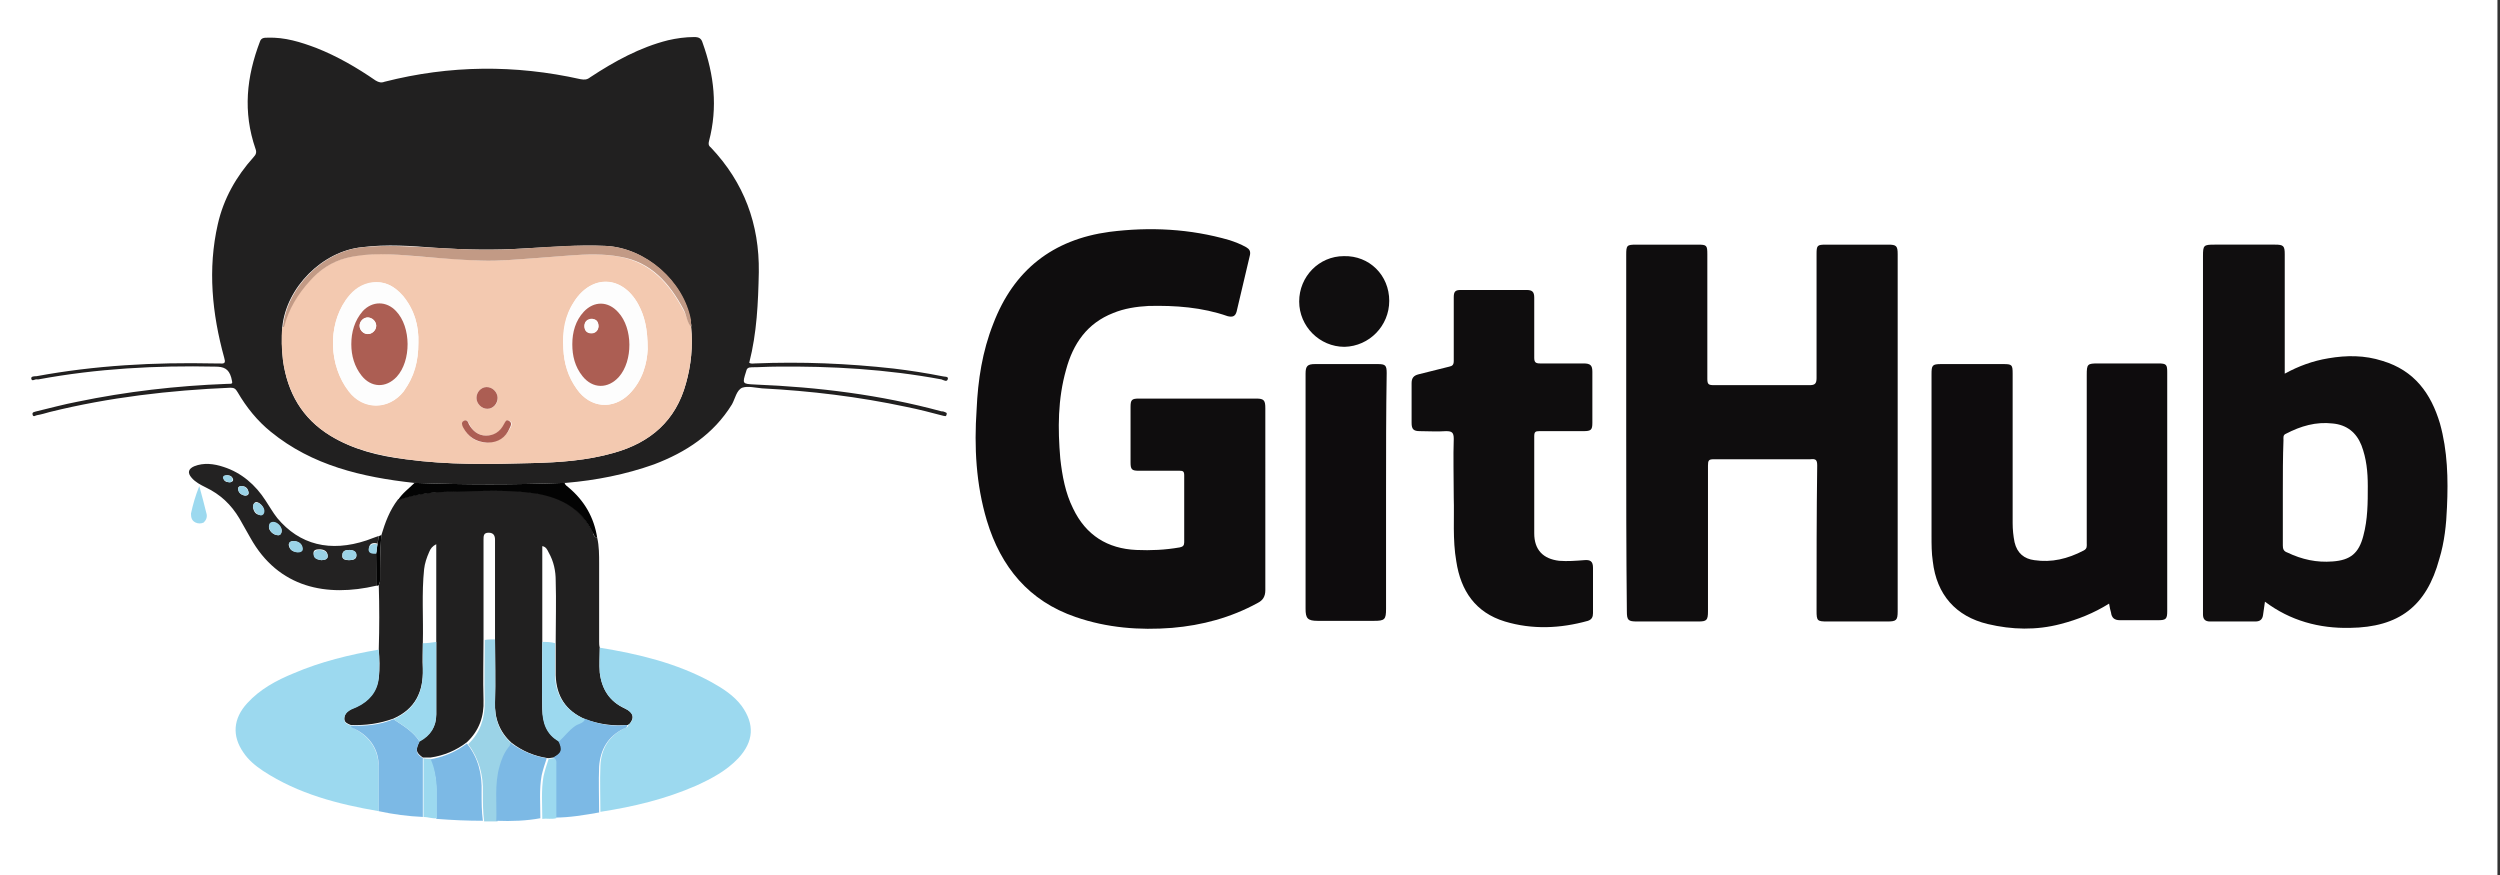<?xml version="1.0" encoding="utf-8"?>
<!-- Generator: Adobe Illustrator 16.0.0, SVG Export Plug-In . SVG Version: 6.00 Build 0)  -->
<!DOCTYPE svg PUBLIC "-//W3C//DTD SVG 1.1//EN" "http://www.w3.org/Graphics/SVG/1.1/DTD/svg11.dtd">
<svg version="1.1" id="Layer_1" xmlns="http://www.w3.org/2000/svg" xmlns:xlink="http://www.w3.org/1999/xlink" x="0px" y="0px"
	 width="391.4px" height="137px" viewBox="0 0 391.4 137" enable-background="new 0 0 391.4 137" xml:space="preserve">
<rect x="0" y="0" width="391.4" height="137" fill="#333333" stroke="none"/>
<rect y="-1" fill-rule="evenodd" clip-rule="evenodd" fill="#FFFFFF" width="391" height="138"/>
<path fill="#FFFFFF" d="M58.1,27.8v67.4h33.7V44.7h16.9v50.6h16.9V27.8h16.9v84.3h33.7V44.7H193v33.7h-16.9v16.9h33.7V27.8h16.9
	v67.4h33.7V44.7h16.9v50.6h16.9V44.7H311v50.6h16.9V27.8"/>
<g>
	<path fill-rule="evenodd" clip-rule="evenodd" fill="#100E0F" d="M217.5,47.1c0,3.9-3.1,7.1-7,7.2c-3.9,0-7.1-3.2-7.1-7.1
		c0-3.9,3.1-7.1,7-7.1C214.4,40,217.5,43.1,217.5,47.1z"/>
	<g>
		<path fill-rule="evenodd" clip-rule="evenodd" fill="#212020" d="M64.8,75.6c-8.1-0.9-15.9-2.7-22.4-8c-2.1-1.7-3.8-3.8-5.2-6.2
			c-0.3-0.5-0.5-0.7-1.1-0.7c-9.5,0.4-19,1.5-28.3,3.8c-0.7,0.2-1.4,0.4-2,0.5c-0.2,0-0.6,0.4-0.7-0.1c-0.1-0.4,0.3-0.4,0.6-0.5
			c2.1-0.5,4.3-1.1,6.4-1.5c7.7-1.6,15.5-2.5,23.4-2.8c1.1,0,0.9,0,0.7-1c-0.4-1.4-1.2-1.7-2.5-1.7c-9.3-0.2-18.5,0.3-27.7,2
			c-0.1,0-0.1,0-0.2,0c-0.3-0.1-0.8,0.4-0.9-0.1c-0.1-0.4,0.5-0.4,0.8-0.4c9.2-1.7,18.5-2.2,27.8-2c0.3,0,0.6,0,0.9,0
			c0.9,0.1,0.9-0.2,0.7-0.9c-1.9-6.9-2.6-13.9-1-20.9c0.9-4,2.9-7.5,5.6-10.5c0.4-0.4,0.5-0.8,0.3-1.3C38,17.5,38.6,12,40.7,6.5
			c0.2-0.6,0.7-0.6,1.2-0.6c2.7-0.1,5.2,0.7,7.6,1.6c3.3,1.3,6.4,3.1,9.3,5.1c0.5,0.3,0.9,0.4,1.4,0.2c10.2-2.6,20.4-2.7,30.7-0.4
			c0.6,0.1,1,0.1,1.5-0.3c3.8-2.5,7.8-4.7,12.2-5.8c1.3-0.3,2.7-0.5,4.1-0.5c0.7,0,1.1,0.2,1.3,0.9c1.8,5,2.4,10.1,1,15.4
			c-0.1,0.4-0.1,0.7,0.3,1c5.2,5.5,7.6,12,7.5,19.5c-0.1,4.8-0.3,9.5-1.5,14.2c0.3,0.2,0.6,0.1,0.9,0.1c7.3-0.3,14.5,0,21.7,0.8
			c2.5,0.3,5.1,0.7,7.6,1.2c0.3,0.1,1,0,0.9,0.4c-0.1,0.6-0.7,0.2-1,0.1c-8.6-1.6-17.2-2.1-25.9-2c-1.3,0-2.6,0.1-3.8,0.1
			c-0.6,0-0.8,0.2-0.9,0.7c-0.6,1.9-0.6,1.9,1.4,2c9.9,0.4,19.6,1.6,29.2,4.2c0.2,0,0.3,0,0.5,0.1c0.2,0.1,0.4,0.1,0.3,0.4
			c-0.1,0.4-0.3,0.2-0.5,0.2c-1.9-0.5-3.8-1-5.8-1.4c-7.5-1.6-15-2.5-22.6-2.9c-1.1-0.1-2.2-0.4-3.1-0.1c-0.9,0.4-1.1,1.7-1.6,2.6
			c-2.9,4.7-7.2,7.5-12.2,9.4c-4.5,1.6-9.1,2.5-13.8,2.9C80.5,75.9,72.7,75.9,64.8,75.6z M108.2,51.2c0.1-0.4-0.1-0.7-0.1-1
			c-1.1-6.2-7.1-11.4-13.3-11.7c-4.3-0.2-8.6,0.2-12.8,0.4c-4.6,0.3-9.2,0.2-13.8-0.1c-3.8-0.3-7.6-0.6-11.5-0.1
			c-6.2,0.6-11.9,6.3-12.5,12.5c-0.1,1.7-0.1,3.4,0.1,5.2c0.7,5.1,3,9.1,7.4,11.8c3.6,2.2,7.6,3.2,11.8,3.7
			c6.6,0.9,13.2,0.8,19.8,0.6c4.3-0.1,8.6-0.4,12.8-1.6c5.7-1.6,9.7-5,11.3-10.9C108.2,57.2,108.5,54.2,108.2,51.2z"/>
		<path fill-rule="evenodd" clip-rule="evenodd" fill="#0F0D0E" d="M198.1,78.5c0,4.6,0,9.3,0,13.9c0,1-0.4,1.6-1.2,2
			c-4.2,2.3-8.7,3.5-13.4,3.9c-5.1,0.4-10.2,0-15.1-1.7c-7.3-2.5-11.7-7.8-13.9-15.1c-1.7-5.7-2-11.5-1.6-17.4
			c0.2-4.6,0.9-9.1,2.6-13.4c3.2-8.4,9.3-13.2,18.2-14.4c6.3-0.8,12.6-0.5,18.8,1.3c0.9,0.3,1.7,0.6,2.6,1.1
			c0.5,0.3,0.7,0.6,0.6,1.2c-0.7,3-1.4,6-2.1,8.9c-0.2,0.7-0.6,0.9-1.4,0.7c-4-1.4-8.2-1.7-12.4-1.6c-1.9,0.1-3.8,0.4-5.5,1.1
			c-4.1,1.6-6.3,4.8-7.4,8.9c-1.3,4.6-1.3,9.2-0.9,13.9c0.3,2.7,0.8,5.4,2,7.8c2,4.2,5.4,6.3,9.9,6.5c2.3,0.1,4.5,0,6.8-0.4
			c0.5-0.1,0.7-0.3,0.7-0.8c0-3.5,0-7,0-10.5c0-0.6-0.2-0.7-0.7-0.7c-2.1,0-4.3,0-6.4,0c-1.1,0-1.3-0.2-1.3-1.3c0-2.9,0-5.8,0-8.7
			c0-1.1,0.2-1.3,1.3-1.3c6.1,0,12.3,0,18.4,0c1.2,0,1.4,0.3,1.4,1.5C198.1,69,198.1,73.7,198.1,78.5z"/>
		<path fill-rule="evenodd" clip-rule="evenodd" fill="#0F0D0E" d="M254.6,67.7c0-9.3,0-18.6,0-27.8c0-1.5,0.1-1.6,1.6-1.6
			c3.2,0,6.4,0,9.6,0c1.4,0,1.5,0.1,1.5,1.5c0,6.5,0,13,0,19.5c0,0.9,0.2,1,1.1,1c5,0,9.9,0,14.9,0c0.8,0,1.1-0.2,1.1-1.1
			c0-6.5,0-12.9,0-19.4c0-1.4,0.1-1.5,1.5-1.5c3.2,0,6.5,0,9.7,0c1.3,0,1.5,0.2,1.5,1.5c0,18.6,0,37.2,0,55.9c0,1.4-0.2,1.6-1.6,1.6
			c-3.1,0-6.3,0-9.4,0c-1.6,0-1.7-0.1-1.7-1.7c0-7.6,0-15.1,0.1-22.7c0-0.9-0.2-1.1-1.1-1c-5,0-10,0-15.1,0c-0.8,0-0.9,0.2-0.9,1
			c0,7.6,0,15.2,0,22.8c0,1.4-0.2,1.6-1.5,1.6c-3.2,0-6.4,0-9.6,0c-1.4,0-1.6-0.2-1.6-1.6C254.6,86.3,254.6,77,254.6,67.7z"/>
		<path fill-rule="evenodd" clip-rule="evenodd" fill="#100E0F" d="M354.6,94.2c-0.1,0.8-0.2,1.4-0.3,2.1c-0.1,0.7-0.5,1-1.2,1
			c-2.4,0-4.7,0-7.1,0c-0.8,0-1.1-0.4-1.1-1.1c0-0.2,0-0.4,0-0.7c0-18.5,0-36.9,0-55.4c0-1.7,0.1-1.8,1.8-1.8c3.2,0,6.3,0,9.5,0
			c1.3,0,1.5,0.2,1.5,1.5c0,5.9,0,11.7,0,17.6c0,0.3,0,0.7,0,1.1c2.2-1.2,4.4-2,6.8-2.4c2.9-0.5,5.7-0.5,8.5,0.4
			c5,1.5,7.6,5.1,9,9.8c1.2,4.3,1.3,8.7,1.1,13.1c-0.1,2.7-0.4,5.5-1.2,8.1c-2,7.4-6.3,10.7-14,10.8
			C363.1,98.4,358.6,97.2,354.6,94.2z M357.4,77.1c0,2.8,0,5.6,0,8.3c0,0.5,0.1,0.9,0.7,1.1c2.3,1.1,4.6,1.6,7.1,1.4
			c2.8-0.2,4.1-1.3,4.8-4c0.7-2.6,0.7-5.2,0.7-7.8c0-2.2-0.2-4.3-1-6.4c-0.8-2-2.3-3.2-4.5-3.4c-2.6-0.3-5,0.4-7.3,1.6
			c-0.5,0.2-0.4,0.6-0.4,1C357.4,71.6,357.4,74.3,357.4,77.1z"/>
		<path fill-rule="evenodd" clip-rule="evenodd" fill="#212020" d="M93.5,84.2c0.3,1.3,0.3,2.7,0.3,4c0,4.1,0,8.2,0,12.2
			c0,0.3,0,0.7,0.1,1c0,1.3-0.1,2.6,0,3.9c0.3,2.5,1.5,4.5,3.9,5.6c1.4,0.6,1.6,1.5,0.7,2.5c-0.1,0-0.2,0.1-0.2,0.1l0,0
			c-2.3,0.2-4.5-0.1-6.7-0.9c-3-1.3-4.5-3.6-4.6-6.9c0-1.7,0-3.4,0-5.1c0-3.2,0.1-6.5,0-9.7c0-1.5-0.3-3-1.1-4.4
			c-0.2-0.4-0.4-0.9-1-1c0,0.3,0,0.5,0,0.7c0,4.7,0,9.5,0,14.2c0,3.5-0.1,7.1,0,10.6c0.1,2,0.6,3.9,2.6,5c0.7,1.4,0.5,1.9-0.8,2.6
			c-0.3,0-0.6,0.1-0.9,0.1c-2.1-0.3-4-1.1-5.7-2.4c-1.9-1.7-2.7-3.9-2.6-6.4c0.1-3.3,0-6.6,0-9.9c0-2.6,0-5.2,0-7.9c0-2.5,0-5,0-7.6
			c0-0.6-0.2-1.1-1-1.1c-0.8,0-0.8,0.5-0.8,1.1c0,5.1,0,10.3,0,15.4c0,3.2-0.1,6.4,0,9.7c0.1,2.6-0.7,4.8-2.6,6.6
			c-1.7,1.3-3.6,2.1-5.7,2.4c-0.4,0-0.8,0-1.2,0c-1.1-0.8-1.2-1.2-0.5-2.6c1.7-0.9,2.6-2.3,2.6-4.2c0-3.8,0-7.6,0-11.4
			c0-5,0-10.1,0-15.2c-0.6,0.3-0.9,0.7-1.1,1.2c-0.4,0.9-0.7,1.8-0.8,2.7c-0.4,3.8-0.1,7.7-0.2,11.5c0,1.4-0.1,2.7,0,4.1
			c0.1,3.6-1.2,6.3-4.6,7.8c-2.2,0.8-4.4,1.1-6.7,1c-0.5-0.2-1-0.4-1-1c0-0.6,0.4-1.1,0.9-1.4c0.4-0.2,0.8-0.3,1.1-0.5
			c1.9-0.9,3.1-2.4,3.4-4.5c0.2-1.5,0.1-3,0-4.5c0.1-3.3,0.1-6.7,0-10c0.1-0.2,0.2-0.5,0.2-0.7c0-2.4,0-4.8,0.2-7.1
			c0.6-2,1.3-3.9,2.6-5.6c2.7-0.9,5.5-1.2,8.3-1.3c4.5-0.1,9-0.4,13.5,0.3c3.9,0.6,6.9,2.4,8.7,6.1C92.9,83.7,93,84.1,93.5,84.2z"/>
		<path fill-rule="evenodd" clip-rule="evenodd" fill="#0E0C0D" d="M330.2,94.5c-2.4,1.5-4.9,2.5-7.6,3.2c-3.8,1-7.6,0.9-11.4,0
			c-5-1.2-8-4.6-8.6-9.8c-0.2-1.3-0.2-2.7-0.2-4c0-8.4,0-16.9,0-25.3c0-1.4,0.1-1.6,1.5-1.6c3.2,0,6.5,0,9.7,0
			c1.4,0,1.5,0.1,1.5,1.5c0,7.8,0,15.6,0,23.4c0,1,0.1,2,0.3,3c0.4,1.7,1.5,2.6,3.1,2.8c2.7,0.4,5.2-0.2,7.7-1.5
			c0.6-0.3,0.5-0.7,0.5-1.2c0-8.8,0-17.5,0-26.3c0-1.7,0.1-1.8,1.8-1.8c3.1,0,6.3,0,9.4,0c1.3,0,1.4,0.2,1.4,1.4
			c0,12.5,0,24.9,0,37.4c0,1.2-0.2,1.4-1.4,1.4c-2,0-4,0-6,0c-0.9,0-1.3-0.4-1.4-1.2C330.4,95.6,330.3,95.1,330.2,94.5z"/>
		<path fill-rule="evenodd" clip-rule="evenodd" fill="#0F0D0E" d="M227.6,78c0-3.5-0.1-6.4,0-9.3c0-1-0.3-1.2-1.2-1.2
			c-1.4,0.1-2.8,0-4.1,0c-1,0-1.3-0.3-1.3-1.3c0-2.1,0-4.2,0-6.2c0-0.8,0.3-1.2,1.1-1.4c1.6-0.4,3.2-0.8,4.8-1.2
			c0.5-0.1,0.7-0.3,0.7-0.9c0-3.3,0-6.7,0-10c0-0.9,0.3-1.1,1.1-1.1c3.4,0,6.8,0,10.3,0c0.9,0,1.2,0.3,1.2,1.2c0,3.1,0,6.3,0,9.4
			c0,0.7,0.2,0.9,0.9,0.9c2.3,0,4.5,0,6.8,0c1.1,0,1.4,0.3,1.4,1.3c0,2.7,0,5.3,0,8c0,1.1-0.2,1.3-1.4,1.3c-2.3,0-4.6,0-6.9,0
			c-0.6,0-0.8,0.1-0.8,0.8c0,5.1,0,10.1,0,15.2c0,2.6,1.4,4,3.9,4.3c1.3,0.1,2.6,0,3.9-0.1c1-0.1,1.4,0.2,1.4,1.2c0,2.4,0,4.7,0,7.1
			c0,0.6-0.2,1-0.8,1.2c-4.3,1.2-8.7,1.4-13,0.1c-4.6-1.4-6.9-4.8-7.6-9.4C227.4,84.5,227.7,80.9,227.6,78z"/>
		<path fill-rule="evenodd" clip-rule="evenodd" fill="#0E0C0D" d="M217,77c0,6.1,0,12.2,0,18.3c0,1.7-0.2,1.9-1.9,1.9
			c-2.9,0-5.9,0-8.8,0c-1.6,0-1.9-0.4-1.9-1.9c0-12.3,0-24.6,0-36.8c0-1.2,0.3-1.5,1.5-1.5c3.3,0,6.5,0,9.8,0c1.2,0,1.4,0.2,1.4,1.4
			C217,64.6,217,70.8,217,77z"/>
		<path fill-rule="evenodd" clip-rule="evenodd" fill="#9CD9EF" d="M98.5,113.4c0.9-0.9,0.7-1.8-0.7-2.5c-2.4-1.1-3.6-3-3.9-5.6
			c-0.1-1.3,0-2.6,0-3.9c6.1,1,12,2.4,17.5,5.4c1.8,1,3.5,2.1,4.7,3.7c2.1,2.9,1.9,5.6-0.5,8.2c-1.9,2-4.2,3.2-6.6,4.3
			c-4.8,2.1-9.8,3.3-15,4.1c0-2.4-0.1-4.8,0-7.2c0.1-2.6,1.3-4.7,3.8-5.9c0.3-0.1,0.6-0.2,0.6-0.6l0,0
			C98.3,113.5,98.4,113.5,98.5,113.4z"/>
		<path fill-rule="evenodd" clip-rule="evenodd" fill="#9CD9EF" d="M59.3,101.7c0.1,1.5,0.1,3,0,4.5c-0.2,2.1-1.5,3.6-3.4,4.5
			c-0.4,0.2-0.8,0.3-1.1,0.5c-0.5,0.3-0.9,0.7-0.9,1.4c0,0.6,0.5,0.8,1,1c0.2,0.3,0.5,0.4,0.8,0.6c2.3,1.3,3.5,3.2,3.6,5.8
			c0,2.3,0,4.6,0,7c-6.4-1.1-12.6-2.7-18.1-6.3c-1.2-0.8-2.3-1.7-3.1-2.9c-1.8-2.6-1.6-5.3,0.6-7.7c2-2.2,4.6-3.6,7.3-4.7
			C50.2,103.6,54.7,102.5,59.3,101.7z"/>
		<path fill-rule="evenodd" clip-rule="evenodd" fill="#232222" d="M58.9,91.7c-7.7,1.8-15.3,0.4-19.7-7.5c-0.6-1-1.1-2-1.7-3
			c-1.3-2.2-3-3.8-5.3-4.9c-0.8-0.4-1.6-0.8-2.2-1.5c-0.7-0.8-0.5-1.4,0.4-1.8c1.5-0.6,3.1-0.4,4.6,0.1c2.8,0.9,5,2.8,6.6,5.3
			c0.6,0.9,1.1,1.8,1.8,2.7c3.5,4.2,8.3,5.4,14,3.5c0.6-0.2,1.3-0.5,1.9-0.7c-0.1,0.4-0.1,0.8-0.2,1.2c-0.7-0.2-1.3,0-1.3,0.7
			c0,0.7,0.6,0.8,1.2,0.7C58.9,88.4,58.9,90,58.9,91.7z M46,84.7c-0.4,0-0.8,0.2-0.8,0.6c0.1,0.7,0.6,1.1,1.3,1.1
			c0.5,0,0.9-0.2,0.8-0.7C47.2,85.1,46.7,84.8,46,84.7z M43.6,83.8c0.2,0,0.5-0.3,0.5-0.7c0-0.6-0.7-1.3-1.3-1.3
			c-0.4,0-0.6,0.3-0.7,0.7C42.1,83.1,42.8,83.8,43.6,83.8z M50.3,87.7c0.6,0,1.1-0.2,1-0.8c-0.1-0.7-0.7-0.9-1.3-0.9
			c-0.5,0-1,0.1-0.9,0.7C49.2,87.5,49.8,87.6,50.3,87.7z M54.6,87.7c0.6,0,1.2-0.1,1.2-0.7c0-0.7-0.6-0.9-1.1-0.9
			c-0.5,0-1.1,0.1-1.1,0.8C53.5,87.6,54.1,87.7,54.6,87.7z M39.6,79.4c0.1,0.6,0.4,1.2,1.1,1.2c0.4,0,0.6-0.3,0.6-0.7
			c0-0.6-0.7-1.3-1.2-1.3C39.7,78.7,39.7,79,39.6,79.4z M38.4,77.6c0.4,0,0.6-0.2,0.5-0.6c-0.1-0.6-0.5-0.9-1.1-0.9
			c-0.4,0-0.6,0.2-0.5,0.6C37.4,77.2,37.8,77.5,38.4,77.6z M35.6,74.4c-0.3,0-0.6,0.1-0.6,0.4c0,0.5,0.4,0.7,0.9,0.7
			c0.3,0,0.6-0.1,0.6-0.4C36.4,74.6,36,74.4,35.6,74.4z"/>
		<path fill-rule="evenodd" clip-rule="evenodd" fill="#7CB9E5" d="M98.2,113.5c0,0.4-0.3,0.5-0.6,0.6c-2.4,1.2-3.6,3.2-3.8,5.9
			c-0.1,2.4,0,4.8,0,7.2c-2.3,0.4-4.6,0.8-6.9,0.8c0-2.8,0-5.5,0-8.3c0-0.4,0.1-0.8-0.3-1.1c1.3-0.7,1.5-1.2,0.8-2.6
			c0.8-0.8,1.5-1.7,2.5-2.4c0.5-0.4,1.3-0.4,1.6-1.1C93.7,113.4,95.9,113.8,98.2,113.5z"/>
		<path fill-rule="evenodd" clip-rule="evenodd" fill="#7CB9E5" d="M59.3,127c0-2.3,0-4.6,0-7c0-2.6-1.3-4.6-3.6-5.8
			c-0.3-0.2-0.7-0.2-0.8-0.6c2.3,0.1,4.6-0.1,6.7-1c1.5,1,3.1,1.9,4.1,3.5c-0.7,1.4-0.6,1.9,0.5,2.6c0,3.1,0,6.1,0,9.2
			C63.9,127.8,61.6,127.5,59.3,127z"/>
		<path fill-rule="evenodd" clip-rule="evenodd" fill="#9BD3E7" d="M77.5,100.1c0,3.3,0.1,6.6,0,9.9c-0.1,2.6,0.7,4.7,2.6,6.4
			c0,0.3-0.2,0.5-0.3,0.7c-0.7,0.9-1.1,1.9-1.4,3c-0.9,2.8-0.5,5.6-0.5,8.5c-0.7,0-1.4,0-2.1,0c-0.2-1.5-0.2-2.9-0.2-4.4
			c0.1-2.8-0.6-5.4-2.3-7.7c1.9-1.8,2.6-4,2.6-6.6c-0.1-3.2,0-6.4,0-9.7C76.3,100.1,76.9,100.1,77.5,100.1z"/>
		<path fill-rule="evenodd" clip-rule="evenodd" fill="#7CB9E5" d="M77.7,128.5c0.1-2.8-0.3-5.7,0.5-8.5c0.3-1.1,0.7-2.1,1.4-3
			c0.2-0.2,0.3-0.4,0.3-0.7c1.7,1.2,3.6,2.1,5.7,2.4c-0.3,0.9-0.6,1.8-0.8,2.7c-0.4,2.2-0.2,4.4-0.2,6.7
			C82.5,128.5,80.1,128.6,77.7,128.5z"/>
		<path fill-rule="evenodd" clip-rule="evenodd" fill="#7CB9E5" d="M73.1,116.4c1.8,2.3,2.4,4.8,2.3,7.7c0,1.5,0,2.9,0.2,4.4
			c-2.4,0-4.8-0.1-7.3-0.3c0-1.5,0-3,0-4.5c0-1.7-0.3-3.3-1-4.8C69.5,118.5,71.4,117.7,73.1,116.4z"/>
		<path fill-rule="evenodd" clip-rule="evenodd" fill="#030303" d="M93.5,84.2c-0.5-0.1-0.5-0.5-0.7-0.8c-1.8-3.7-4.8-5.4-8.7-6.1
			c-4.5-0.7-9-0.4-13.5-0.3c-2.8,0-5.6,0.4-8.3,1.3c0.7-1.1,1.7-1.8,2.6-2.7c7.8,0.3,15.7,0.3,23.5,0c0.1,0.4,0.4,0.5,0.6,0.7
			C91.5,78.4,93,81,93.5,84.2z"/>
		<path fill-rule="evenodd" clip-rule="evenodd" fill="#9CD9EF" d="M67.4,118.8c0.7,1.5,0.9,3.2,1,4.8c0,1.5,0,3,0,4.5
			c-0.7,0.1-1.4-0.2-2.1-0.2c0-3.1,0-6.1,0-9.2C66.6,118.8,67,118.8,67.4,118.8z"/>
		<path fill-rule="evenodd" clip-rule="evenodd" fill="#9CD9EF" d="M84.9,128.2c0-2.2-0.2-4.5,0.2-6.7c0.2-0.9,0.5-1.8,0.8-2.7
			c0.3,0,0.6-0.1,0.9-0.1c0.4,0.3,0.3,0.7,0.3,1.1c0,2.8,0,5.5,0,8.3C86.3,128.3,85.6,128.1,84.9,128.2z"/>
		<path fill-rule="evenodd" clip-rule="evenodd" fill="#9CD9EF" d="M31.2,76.1c0.4,1.5,0.8,2.9,1.1,4.2c0.2,0.6,0,1.1-0.4,1.5
			C31.5,82,31,82,30.6,81.8c-0.6-0.3-0.7-0.8-0.7-1.4C30.2,79,30.6,77.6,31.2,76.1z"/>
		<path fill-rule="evenodd" clip-rule="evenodd" fill="#030303" d="M58.9,91.7c0-1.7,0-3.3,0-5c0.1-0.5,0.1-1,0.2-1.5
			c0.1-0.4,0.1-0.8,0.2-1.2c0.1-0.1,0.2-0.2,0.4-0.2c-0.2,2.4-0.2,4.8-0.2,7.1c0,0.2-0.1,0.5-0.2,0.7C59.2,91.7,59.1,91.7,58.9,91.7
			z"/>
		<path fill-rule="evenodd" clip-rule="evenodd" fill="#F3C9B0" d="M108.2,51.2c0.3,3,0,5.9-0.8,8.8c-1.6,5.9-5.6,9.3-11.3,10.9
			c-4.2,1.2-8.5,1.5-12.8,1.6c-6.6,0.2-13.2,0.3-19.8-0.6c-4.1-0.6-8.2-1.5-11.8-3.7c-4.4-2.7-6.7-6.8-7.4-11.8
			c-0.2-1.7-0.3-3.4-0.1-5.2c0.1,0,0.2-0.1,0.2-0.1c0.7-2.7,2.1-5,4-7.1c1.6-1.7,3.4-3,5.7-3.6c3.7-1,7.4-0.6,11-0.3
			c3.4,0.3,6.7,0.5,10.1,0.7c2.9,0.1,5.8-0.2,8.7-0.4c1.7-0.1,3.5-0.3,5.2-0.4c2.6-0.2,5.3-0.3,7.9,0.2c4.8,0.9,7.7,4.1,9.9,8.2
			C107.5,49.3,107.6,50.4,108.2,51.2z M101.4,54.7c0-3.3-0.5-5.3-1.5-7.1c-2.5-4.5-7.3-4.6-10-0.4c-1.5,2.2-1.9,4.7-1.7,7.4
			c0.1,2.3,0.8,4.4,2.1,6.3c2.1,3,5.7,3.3,8.2,0.8C100.6,59.6,101.3,56.8,101.4,54.7z M65.5,53.7c0.1-2.6-0.6-5.2-2.4-7.3
			c-1.4-1.7-3.1-2.6-5.4-2c-1.6,0.4-2.7,1.4-3.6,2.7c-2.8,4-2.6,10.2,0.5,14.2c2.3,3,6.3,2.9,8.6,0C64.8,59,65.5,56.5,65.5,53.7z
			 M76.3,69.3c1.6-0.1,2.9-0.9,3.6-2.3c0.2-0.4,0.4-0.8-0.1-1.1c-0.5-0.2-0.7,0.2-0.8,0.5c-0.6,1.1-1.5,1.8-2.8,1.8
			c-1.2,0-2.2-0.6-2.7-1.8c-0.2-0.3-0.3-0.8-0.8-0.5c-0.5,0.2-0.3,0.6-0.1,1C73.3,68.5,74.6,69.3,76.3,69.3z M77.9,62.3
			c0-0.9-0.8-1.7-1.7-1.7c-0.9,0-1.6,0.8-1.6,1.7c0,0.9,0.8,1.7,1.7,1.7C77.2,64,78,63.2,77.9,62.3z"/>
		<path fill-rule="evenodd" clip-rule="evenodd" fill="#C29A85" d="M108.2,51.2c-0.7-0.8-0.7-1.9-1.2-2.8c-2.2-4.1-5.1-7.4-9.9-8.2
			c-2.6-0.5-5.3-0.4-7.9-0.2c-1.7,0.1-3.5,0.3-5.2,0.4c-2.9,0.2-5.8,0.5-8.7,0.4c-3.4-0.1-6.7-0.4-10.1-0.7c-3.7-0.3-7.4-0.6-11,0.3
			C51.9,41,50,42.3,48.5,44c-1.9,2.1-3.3,4.4-4,7.1c0,0.1-0.2,0.1-0.2,0.1c0.6-6.2,6.3-11.9,12.5-12.5c3.8-0.4,7.6-0.1,11.5,0.1
			c4.6,0.3,9.2,0.4,13.8,0.1c4.3-0.3,8.5-0.6,12.8-0.4c6.2,0.3,12.2,5.5,13.3,11.7C108.1,50.5,108.3,50.8,108.2,51.2z"/>
		<path fill-rule="evenodd" clip-rule="evenodd" fill="#9CD9EF" d="M91.6,112.6c-0.3,0.7-1.1,0.7-1.6,1.1c-1,0.7-1.6,1.6-2.5,2.4
			c-2-1.1-2.6-3-2.6-5c-0.1-3.5,0-7.1,0-10.6c0.7,0,1.4,0,2,0.2c0,1.7,0,3.4,0,5.1C87,109,88.6,111.3,91.6,112.6z"/>
		<path fill-rule="evenodd" clip-rule="evenodd" fill="#9CD9EF" d="M65.7,116.1c-1-1.6-2.6-2.5-4.1-3.5c3.4-1.5,4.7-4.2,4.6-7.8
			c0-1.4,0-2.7,0-4.1c0.7,0,1.4-0.1,2.1-0.2c0,3.8,0,7.6,0,11.4C68.3,113.8,67.4,115.2,65.7,116.1z"/>
		<path fill-rule="evenodd" clip-rule="evenodd" fill="#7CB9E5" d="M98.5,113.4c-0.1,0-0.2,0.1-0.2,0.1
			C98.3,113.5,98.4,113.5,98.5,113.4z"/>
		<path fill-rule="evenodd" clip-rule="evenodd" fill="#9BD3E7" d="M46,84.7c0.7,0,1.3,0.4,1.4,1.1c0.1,0.5-0.3,0.7-0.8,0.7
			c-0.7-0.1-1.3-0.4-1.3-1.1C45.1,84.9,45.5,84.7,46,84.7z"/>
		<path fill-rule="evenodd" clip-rule="evenodd" fill="#9BD3E7" d="M43.6,83.8c-0.9,0-1.5-0.8-1.5-1.4c0-0.4,0.2-0.7,0.7-0.7
			c0.6,0,1.3,0.7,1.3,1.3C44.1,83.6,43.9,83.8,43.6,83.8z"/>
		<path fill-rule="evenodd" clip-rule="evenodd" fill="#9BD3E7" d="M50.3,87.7c-0.6-0.1-1.2-0.2-1.2-0.9c0-0.6,0.5-0.7,0.9-0.7
			c0.6,0,1.2,0.2,1.3,0.9C51.4,87.5,50.9,87.7,50.3,87.7z"/>
		<path fill-rule="evenodd" clip-rule="evenodd" fill="#9BD3E7" d="M54.6,87.7c-0.5-0.1-1.1-0.1-1-0.8c0-0.7,0.6-0.8,1.1-0.8
			c0.6,0,1.2,0.2,1.1,0.9C55.7,87.6,55.1,87.7,54.6,87.7z"/>
		<path fill-rule="evenodd" clip-rule="evenodd" fill="#9BD3E7" d="M39.6,79.4c0-0.4,0.1-0.7,0.6-0.7c0.5,0,1.2,0.7,1.2,1.3
			c0,0.4-0.2,0.7-0.6,0.7C40.1,80.5,39.8,80,39.6,79.4z"/>
		<path fill-rule="evenodd" clip-rule="evenodd" fill="#9BD3E7" d="M38.4,77.6c-0.6-0.1-1-0.4-1.1-0.9c-0.1-0.4,0.2-0.6,0.5-0.6
			c0.6,0,0.9,0.4,1.1,0.9C39,77.4,38.7,77.5,38.4,77.6z"/>
		<path fill-rule="evenodd" clip-rule="evenodd" fill="#9BD3E7" d="M59.1,85.2c-0.1,0.5-0.1,1-0.2,1.5c-0.6,0-1.2,0-1.2-0.7
			C57.8,85.2,58.4,85.1,59.1,85.2z"/>
		<path fill-rule="evenodd" clip-rule="evenodd" fill="#9BD3E7" d="M35.6,74.4c0.4,0.1,0.8,0.2,0.8,0.7c0,0.3-0.3,0.5-0.6,0.4
			c-0.4-0.1-0.8-0.3-0.9-0.7C34.9,74.4,35.3,74.4,35.6,74.4z"/>
		<path fill-rule="evenodd" clip-rule="evenodd" fill="#FDFDFD" d="M101.4,54.7c-0.1,2.1-0.7,4.8-2.9,7c-2.6,2.5-6.1,2.2-8.2-0.8
			c-1.4-1.9-2-4-2.1-6.3c-0.1-2.7,0.3-5.1,1.7-7.4c2.8-4.3,7.5-4.1,10,0.4C100.9,49.5,101.4,51.4,101.4,54.7z M89.6,53.9
			c0,1.8,0.4,3.5,1.5,4.9c1.6,2,4,2.1,5.7,0.1c2.3-2.6,2.2-7.6-0.1-10.1c-1.6-1.7-3.8-1.8-5.4-0.1C90,50.2,89.6,52,89.6,53.9z"/>
		<path fill-rule="evenodd" clip-rule="evenodd" fill="#FDFDFD" d="M65.5,53.7c0,2.9-0.6,5.3-2.3,7.5c-2.3,3-6.3,3-8.6,0
			c-3.1-4-3.3-10.1-0.5-14.2c0.9-1.3,2-2.3,3.6-2.7c2.2-0.5,4,0.4,5.4,2C64.9,48.5,65.6,51.1,65.5,53.7z M55,53.9
			c0,1.8,0.4,3.5,1.6,4.9c1.5,1.9,3.9,2,5.5,0.2c2.4-2.6,2.4-7.8-0.1-10.3c-1.6-1.6-3.7-1.6-5.2,0C55.5,50.2,55,52,55,53.9z"/>
		<path fill-rule="evenodd" clip-rule="evenodd" fill="#AC5E53" d="M76.3,69.3c-1.8-0.1-3-0.9-3.8-2.4c-0.2-0.4-0.3-0.8,0.1-1
			c0.5-0.3,0.7,0.2,0.8,0.5c0.6,1.1,1.5,1.8,2.7,1.8c1.2,0,2.2-0.6,2.8-1.8c0.2-0.3,0.3-0.8,0.8-0.5c0.5,0.3,0.3,0.7,0.1,1.1
			C79.2,68.5,78,69.3,76.3,69.3z"/>
		<path fill-rule="evenodd" clip-rule="evenodd" fill="#AC5E53" d="M77.9,62.3c0,0.9-0.7,1.7-1.6,1.7c-0.9,0-1.7-0.8-1.7-1.7
			c0-0.9,0.7-1.7,1.6-1.7C77.1,60.6,77.9,61.4,77.9,62.3z"/>
		<path fill-rule="evenodd" clip-rule="evenodd" fill="#AC5E53" d="M89.6,53.9c0-1.9,0.5-3.7,1.8-5.1c1.6-1.7,3.8-1.7,5.4,0.1
			c2.3,2.5,2.3,7.6,0.1,10.1c-1.7,1.9-4.1,1.9-5.7-0.1C90,57.4,89.6,55.7,89.6,53.9z M93.7,51.1c0-0.7-0.4-1.1-1-1.2
			c-0.7,0-1.2,0.4-1.2,1.1c0,0.7,0.4,1.1,1.1,1.1C93.3,52.1,93.7,51.7,93.7,51.1z"/>
		<path fill-rule="evenodd" clip-rule="evenodd" fill="#AC5E53" d="M55,53.9c0-1.9,0.5-3.7,1.8-5.2c1.5-1.6,3.7-1.6,5.2,0
			c2.4,2.5,2.4,7.8,0.1,10.3c-1.7,1.8-4,1.7-5.5-0.2C55.5,57.4,55,55.7,55,53.9z M58.9,51c0-0.7-0.6-1.3-1.3-1.3
			c-0.7,0-1.3,0.6-1.3,1.3c0,0.7,0.6,1.3,1.3,1.3C58.2,52.3,58.9,51.7,58.9,51z"/>
		<path fill-rule="evenodd" clip-rule="evenodd" fill="#FDFDFD" d="M93.7,51.1c-0.1,0.6-0.4,1.1-1.1,1.1c-0.7,0-1.1-0.4-1.1-1.1
			c0-0.7,0.5-1.1,1.2-1.1C93.4,49.9,93.7,50.4,93.7,51.1z"/>
		<path fill-rule="evenodd" clip-rule="evenodd" fill="#FDFDFD" d="M58.9,51c0,0.7-0.6,1.3-1.3,1.3c-0.7,0-1.3-0.6-1.3-1.3
			c0-0.7,0.6-1.3,1.3-1.3C58.3,49.8,58.9,50.4,58.9,51z"/>
	</g>
</g>
</svg>
